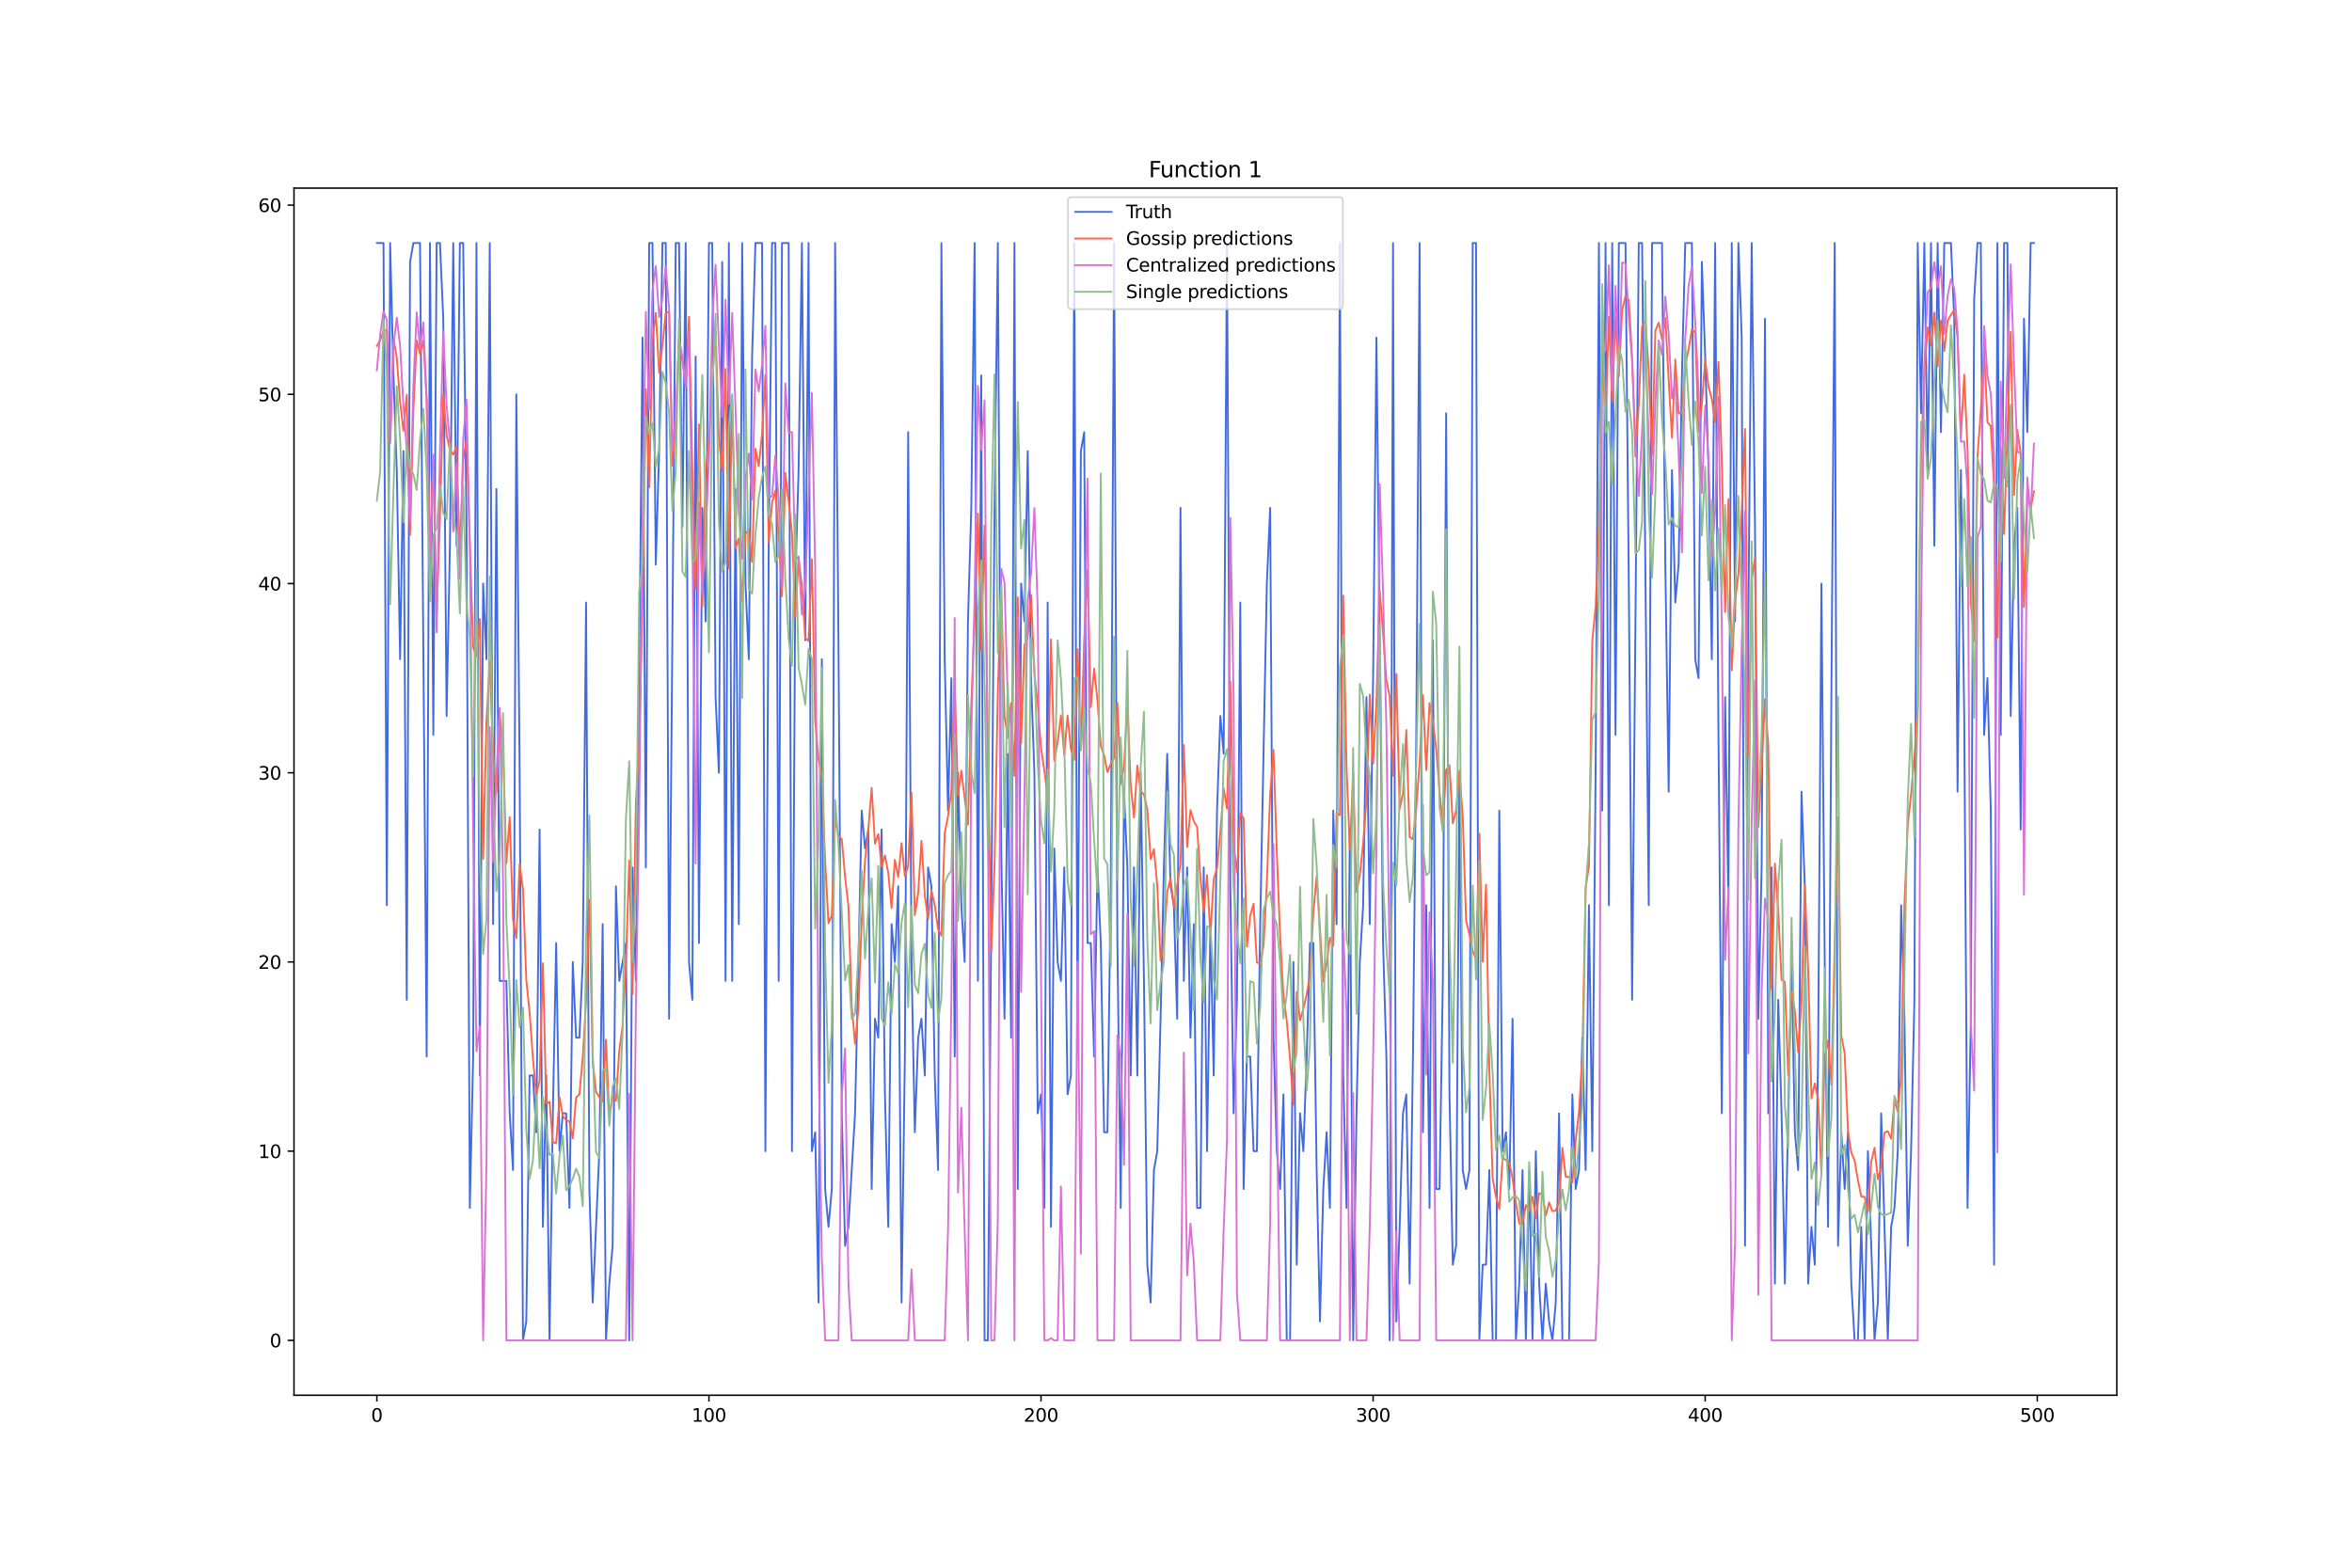 <?xml version="1.0" encoding="utf-8" standalone="no"?>
<!DOCTYPE svg PUBLIC "-//W3C//DTD SVG 1.1//EN"
  "http://www.w3.org/Graphics/SVG/1.1/DTD/svg11.dtd">
<svg xmlns:xlink="http://www.w3.org/1999/xlink" width="1296pt" height="864pt" viewBox="0 0 1296 864" xmlns="http://www.w3.org/2000/svg" version="1.1">
 <defs>
  <style type="text/css">*{stroke-linejoin: round; stroke-linecap: butt}</style>
 </defs>
 <g id="figure_1">
  <g id="patch_1">
   <path d="M 0 864 
L 1296 864 
L 1296 0 
L 0 0 
z
" style="fill: #ffffff"/>
  </g>
  <g id="axes_1">
   <g id="patch_2">
    <path d="M 162 768.96 
L 1166.4 768.96 
L 1166.4 103.68 
L 162 103.68 
z
" style="fill: #ffffff"/>
   </g>
   <g id="matplotlib.axis_1">
    <g id="xtick_1">
     <g id="line2d_1">
      <defs>
       <path id="m3fb43c79be" d="M 0 0 
L 0 3.5 
" style="stroke: #000000; stroke-width: 0.8"/>
      </defs>
      <g>
       <use xlink:href="#m3fb43c79be" x="207.655" y="768.96" style="stroke: #000000; stroke-width: 0.8"/>
      </g>
     </g>
     <g id="text_1">
      <!-- 0 -->
      <g transform="translate(204.473 783.558) scale(0.1 -0.1)">
       <defs>
        <path id="DejaVuSans-30" d="M 2034 4250 
Q 1547 4250 1301 3770 
Q 1056 3291 1056 2328 
Q 1056 1369 1301 889 
Q 1547 409 2034 409 
Q 2525 409 2770 889 
Q 3016 1369 3016 2328 
Q 3016 3291 2770 3770 
Q 2525 4250 2034 4250 
z
M 2034 4750 
Q 2819 4750 3233 4129 
Q 3647 3509 3647 2328 
Q 3647 1150 3233 529 
Q 2819 -91 2034 -91 
Q 1250 -91 836 529 
Q 422 1150 422 2328 
Q 422 3509 836 4129 
Q 1250 4750 2034 4750 
z
" transform="scale(0.016)"/>
       </defs>
       <use xlink:href="#DejaVuSans-30"/>
      </g>
     </g>
    </g>
    <g id="xtick_2">
     <g id="line2d_2">
      <g>
       <use xlink:href="#m3fb43c79be" x="390.639" y="768.96" style="stroke: #000000; stroke-width: 0.8"/>
      </g>
     </g>
     <g id="text_2">
      <!-- 100 -->
      <g transform="translate(381.095 783.558) scale(0.1 -0.1)">
       <defs>
        <path id="DejaVuSans-31" d="M 794 531 
L 1825 531 
L 1825 4091 
L 703 3866 
L 703 4441 
L 1819 4666 
L 2450 4666 
L 2450 531 
L 3481 531 
L 3481 0 
L 794 0 
L 794 531 
z
" transform="scale(0.016)"/>
       </defs>
       <use xlink:href="#DejaVuSans-31"/>
       <use xlink:href="#DejaVuSans-30" x="63.623"/>
       <use xlink:href="#DejaVuSans-30" x="127.246"/>
      </g>
     </g>
    </g>
    <g id="xtick_3">
     <g id="line2d_3">
      <g>
       <use xlink:href="#m3fb43c79be" x="573.623" y="768.96" style="stroke: #000000; stroke-width: 0.8"/>
      </g>
     </g>
     <g id="text_3">
      <!-- 200 -->
      <g transform="translate(564.079 783.558) scale(0.1 -0.1)">
       <defs>
        <path id="DejaVuSans-32" d="M 1228 531 
L 3431 531 
L 3431 0 
L 469 0 
L 469 531 
Q 828 903 1448 1529 
Q 2069 2156 2228 2338 
Q 2531 2678 2651 2914 
Q 2772 3150 2772 3378 
Q 2772 3750 2511 3984 
Q 2250 4219 1831 4219 
Q 1534 4219 1204 4116 
Q 875 4013 500 3803 
L 500 4441 
Q 881 4594 1212 4672 
Q 1544 4750 1819 4750 
Q 2544 4750 2975 4387 
Q 3406 4025 3406 3419 
Q 3406 3131 3298 2873 
Q 3191 2616 2906 2266 
Q 2828 2175 2409 1742 
Q 1991 1309 1228 531 
z
" transform="scale(0.016)"/>
       </defs>
       <use xlink:href="#DejaVuSans-32"/>
       <use xlink:href="#DejaVuSans-30" x="63.623"/>
       <use xlink:href="#DejaVuSans-30" x="127.246"/>
      </g>
     </g>
    </g>
    <g id="xtick_4">
     <g id="line2d_4">
      <g>
       <use xlink:href="#m3fb43c79be" x="756.607" y="768.96" style="stroke: #000000; stroke-width: 0.8"/>
      </g>
     </g>
     <g id="text_4">
      <!-- 300 -->
      <g transform="translate(747.063 783.558) scale(0.1 -0.1)">
       <defs>
        <path id="DejaVuSans-33" d="M 2597 2516 
Q 3050 2419 3304 2112 
Q 3559 1806 3559 1356 
Q 3559 666 3084 287 
Q 2609 -91 1734 -91 
Q 1441 -91 1130 -33 
Q 819 25 488 141 
L 488 750 
Q 750 597 1062 519 
Q 1375 441 1716 441 
Q 2309 441 2620 675 
Q 2931 909 2931 1356 
Q 2931 1769 2642 2001 
Q 2353 2234 1838 2234 
L 1294 2234 
L 1294 2753 
L 1863 2753 
Q 2328 2753 2575 2939 
Q 2822 3125 2822 3475 
Q 2822 3834 2567 4026 
Q 2313 4219 1838 4219 
Q 1578 4219 1281 4162 
Q 984 4106 628 3988 
L 628 4550 
Q 988 4650 1302 4700 
Q 1616 4750 1894 4750 
Q 2613 4750 3031 4423 
Q 3450 4097 3450 3541 
Q 3450 3153 3228 2886 
Q 3006 2619 2597 2516 
z
" transform="scale(0.016)"/>
       </defs>
       <use xlink:href="#DejaVuSans-33"/>
       <use xlink:href="#DejaVuSans-30" x="63.623"/>
       <use xlink:href="#DejaVuSans-30" x="127.246"/>
      </g>
     </g>
    </g>
    <g id="xtick_5">
     <g id="line2d_5">
      <g>
       <use xlink:href="#m3fb43c79be" x="939.591" y="768.96" style="stroke: #000000; stroke-width: 0.8"/>
      </g>
     </g>
     <g id="text_5">
      <!-- 400 -->
      <g transform="translate(930.047 783.558) scale(0.1 -0.1)">
       <defs>
        <path id="DejaVuSans-34" d="M 2419 4116 
L 825 1625 
L 2419 1625 
L 2419 4116 
z
M 2253 4666 
L 3047 4666 
L 3047 1625 
L 3713 1625 
L 3713 1100 
L 3047 1100 
L 3047 0 
L 2419 0 
L 2419 1100 
L 313 1100 
L 313 1709 
L 2253 4666 
z
" transform="scale(0.016)"/>
       </defs>
       <use xlink:href="#DejaVuSans-34"/>
       <use xlink:href="#DejaVuSans-30" x="63.623"/>
       <use xlink:href="#DejaVuSans-30" x="127.246"/>
      </g>
     </g>
    </g>
    <g id="xtick_6">
     <g id="line2d_6">
      <g>
       <use xlink:href="#m3fb43c79be" x="1122.575" y="768.96" style="stroke: #000000; stroke-width: 0.8"/>
      </g>
     </g>
     <g id="text_6">
      <!-- 500 -->
      <g transform="translate(1113.032 783.558) scale(0.1 -0.1)">
       <defs>
        <path id="DejaVuSans-35" d="M 691 4666 
L 3169 4666 
L 3169 4134 
L 1269 4134 
L 1269 2991 
Q 1406 3038 1543 3061 
Q 1681 3084 1819 3084 
Q 2600 3084 3056 2656 
Q 3513 2228 3513 1497 
Q 3513 744 3044 326 
Q 2575 -91 1722 -91 
Q 1428 -91 1123 -41 
Q 819 9 494 109 
L 494 744 
Q 775 591 1075 516 
Q 1375 441 1709 441 
Q 2250 441 2565 725 
Q 2881 1009 2881 1497 
Q 2881 1984 2565 2268 
Q 2250 2553 1709 2553 
Q 1456 2553 1204 2497 
Q 953 2441 691 2322 
L 691 4666 
z
" transform="scale(0.016)"/>
       </defs>
       <use xlink:href="#DejaVuSans-35"/>
       <use xlink:href="#DejaVuSans-30" x="63.623"/>
       <use xlink:href="#DejaVuSans-30" x="127.246"/>
      </g>
     </g>
    </g>
   </g>
   <g id="matplotlib.axis_2">
    <g id="ytick_1">
     <g id="line2d_7">
      <defs>
       <path id="m19b1f2a992" d="M 0 0 
L -3.5 0 
" style="stroke: #000000; stroke-width: 0.8"/>
      </defs>
      <g>
       <use xlink:href="#m19b1f2a992" x="162" y="738.72" style="stroke: #000000; stroke-width: 0.8"/>
      </g>
     </g>
     <g id="text_7">
      <!-- 0 -->
      <g transform="translate(148.637 742.519) scale(0.1 -0.1)">
       <use xlink:href="#DejaVuSans-30"/>
      </g>
     </g>
    </g>
    <g id="ytick_2">
     <g id="line2d_8">
      <g>
       <use xlink:href="#m19b1f2a992" x="162" y="634.444" style="stroke: #000000; stroke-width: 0.8"/>
      </g>
     </g>
     <g id="text_8">
      <!-- 10 -->
      <g transform="translate(142.275 638.243) scale(0.1 -0.1)">
       <use xlink:href="#DejaVuSans-31"/>
       <use xlink:href="#DejaVuSans-30" x="63.623"/>
      </g>
     </g>
    </g>
    <g id="ytick_3">
     <g id="line2d_9">
      <g>
       <use xlink:href="#m19b1f2a992" x="162" y="530.168" style="stroke: #000000; stroke-width: 0.8"/>
      </g>
     </g>
     <g id="text_9">
      <!-- 20 -->
      <g transform="translate(142.275 533.967) scale(0.1 -0.1)">
       <use xlink:href="#DejaVuSans-32"/>
       <use xlink:href="#DejaVuSans-30" x="63.623"/>
      </g>
     </g>
    </g>
    <g id="ytick_4">
     <g id="line2d_10">
      <g>
       <use xlink:href="#m19b1f2a992" x="162" y="425.892" style="stroke: #000000; stroke-width: 0.8"/>
      </g>
     </g>
     <g id="text_10">
      <!-- 30 -->
      <g transform="translate(142.275 429.692) scale(0.1 -0.1)">
       <use xlink:href="#DejaVuSans-33"/>
       <use xlink:href="#DejaVuSans-30" x="63.623"/>
      </g>
     </g>
    </g>
    <g id="ytick_5">
     <g id="line2d_11">
      <g>
       <use xlink:href="#m19b1f2a992" x="162" y="321.617" style="stroke: #000000; stroke-width: 0.8"/>
      </g>
     </g>
     <g id="text_11">
      <!-- 40 -->
      <g transform="translate(142.275 325.416) scale(0.1 -0.1)">
       <use xlink:href="#DejaVuSans-34"/>
       <use xlink:href="#DejaVuSans-30" x="63.623"/>
      </g>
     </g>
    </g>
    <g id="ytick_6">
     <g id="line2d_12">
      <g>
       <use xlink:href="#m19b1f2a992" x="162" y="217.341" style="stroke: #000000; stroke-width: 0.8"/>
      </g>
     </g>
     <g id="text_12">
      <!-- 50 -->
      <g transform="translate(142.275 221.14) scale(0.1 -0.1)">
       <use xlink:href="#DejaVuSans-35"/>
       <use xlink:href="#DejaVuSans-30" x="63.623"/>
      </g>
     </g>
    </g>
    <g id="ytick_7">
     <g id="line2d_13">
      <g>
       <use xlink:href="#m19b1f2a992" x="162" y="113.065" style="stroke: #000000; stroke-width: 0.8"/>
      </g>
     </g>
     <g id="text_13">
      <!-- 60 -->
      <g transform="translate(142.275 116.864) scale(0.1 -0.1)">
       <defs>
        <path id="DejaVuSans-36" d="M 2113 2584 
Q 1688 2584 1439 2293 
Q 1191 2003 1191 1497 
Q 1191 994 1439 701 
Q 1688 409 2113 409 
Q 2538 409 2786 701 
Q 3034 994 3034 1497 
Q 3034 2003 2786 2293 
Q 2538 2584 2113 2584 
z
M 3366 4563 
L 3366 3988 
Q 3128 4100 2886 4159 
Q 2644 4219 2406 4219 
Q 1781 4219 1451 3797 
Q 1122 3375 1075 2522 
Q 1259 2794 1537 2939 
Q 1816 3084 2150 3084 
Q 2853 3084 3261 2657 
Q 3669 2231 3669 1497 
Q 3669 778 3244 343 
Q 2819 -91 2113 -91 
Q 1303 -91 875 529 
Q 447 1150 447 2328 
Q 447 3434 972 4092 
Q 1497 4750 2381 4750 
Q 2619 4750 2861 4703 
Q 3103 4656 3366 4563 
z
" transform="scale(0.016)"/>
       </defs>
       <use xlink:href="#DejaVuSans-36"/>
       <use xlink:href="#DejaVuSans-30" x="63.623"/>
      </g>
     </g>
    </g>
   </g>
   <g id="line2d_14">
    <path d="M 207.655 133.92 
L 211.314 133.92 
L 213.144 498.886 
L 214.974 133.92 
L 216.804 206.913 
L 218.634 259.051 
L 220.463 363.327 
L 222.293 248.623 
L 224.123 551.023 
L 225.953 144.348 
L 227.783 133.92 
L 231.442 133.92 
L 235.102 582.306 
L 236.932 133.92 
L 238.762 405.037 
L 240.592 133.92 
L 242.422 133.92 
L 244.251 175.63 
L 246.081 394.61 
L 247.911 300.761 
L 249.741 133.92 
L 251.571 300.761 
L 253.401 133.92 
L 255.23 133.92 
L 257.06 290.334 
L 258.89 665.727 
L 260.72 582.306 
L 262.55 133.92 
L 264.38 592.734 
L 266.209 321.617 
L 268.039 363.327 
L 269.869 133.92 
L 271.699 509.313 
L 273.529 269.479 
L 275.359 540.596 
L 279.018 540.596 
L 280.848 613.589 
L 282.678 644.872 
L 284.508 217.341 
L 286.338 425.892 
L 288.168 738.72 
L 289.997 728.292 
L 291.827 592.734 
L 293.657 592.734 
L 295.487 624.017 
L 297.317 457.175 
L 299.147 676.154 
L 300.976 592.734 
L 302.806 738.72 
L 304.636 613.589 
L 306.466 519.741 
L 308.296 634.444 
L 310.126 613.589 
L 311.956 613.589 
L 313.785 665.727 
L 315.615 530.168 
L 317.445 571.879 
L 319.275 571.879 
L 321.105 530.168 
L 322.935 332.044 
L 324.764 655.299 
L 326.594 717.865 
L 330.254 634.444 
L 332.084 509.313 
L 333.914 738.72 
L 335.743 707.437 
L 337.573 686.582 
L 339.403 488.458 
L 341.233 540.596 
L 344.893 519.741 
L 346.723 738.72 
L 348.552 478.03 
L 350.382 540.596 
L 352.212 373.754 
L 354.042 186.058 
L 355.872 478.03 
L 357.702 133.92 
L 359.531 133.92 
L 361.361 311.189 
L 363.191 248.623 
L 365.021 133.92 
L 366.851 133.92 
L 368.681 561.451 
L 372.34 133.92 
L 374.17 133.92 
L 376 290.334 
L 377.83 133.92 
L 379.66 530.168 
L 381.489 551.023 
L 383.319 196.486 
L 385.149 519.741 
L 386.979 279.906 
L 388.809 342.472 
L 390.639 133.92 
L 392.469 133.92 
L 394.298 384.182 
L 396.128 425.892 
L 397.958 144.348 
L 399.788 540.596 
L 401.618 133.92 
L 403.448 540.596 
L 405.277 269.479 
L 407.107 509.313 
L 408.937 133.92 
L 410.767 321.617 
L 412.597 363.327 
L 414.427 196.486 
L 416.256 133.92 
L 419.916 133.92 
L 421.746 634.444 
L 423.576 300.761 
L 425.406 133.92 
L 427.236 133.92 
L 429.065 540.596 
L 430.895 133.92 
L 434.555 133.92 
L 436.385 634.444 
L 438.215 321.617 
L 440.044 259.051 
L 441.874 133.92 
L 443.704 352.899 
L 445.534 133.92 
L 447.364 634.444 
L 449.194 624.017 
L 451.023 717.865 
L 452.853 363.327 
L 454.683 655.299 
L 456.513 676.154 
L 458.343 655.299 
L 460.173 133.92 
L 462.003 352.899 
L 463.832 613.589 
L 465.662 686.582 
L 467.492 676.154 
L 471.152 613.589 
L 474.811 446.748 
L 476.641 467.603 
L 478.471 457.175 
L 480.301 655.299 
L 482.131 561.451 
L 483.961 571.879 
L 485.79 457.175 
L 487.62 603.161 
L 489.45 676.154 
L 491.28 509.313 
L 493.11 530.168 
L 494.94 488.458 
L 496.77 717.865 
L 498.599 582.306 
L 500.429 238.196 
L 502.259 530.168 
L 504.089 624.017 
L 505.919 571.879 
L 507.749 561.451 
L 509.578 592.734 
L 511.408 478.03 
L 513.238 488.458 
L 515.068 592.734 
L 516.898 644.872 
L 518.728 133.92 
L 520.557 363.327 
L 522.387 446.748 
L 524.217 373.754 
L 526.047 582.306 
L 527.877 425.892 
L 529.707 498.886 
L 531.536 530.168 
L 533.366 342.472 
L 535.196 279.906 
L 537.026 133.92 
L 538.856 540.596 
L 540.686 206.913 
L 542.516 738.72 
L 544.345 738.72 
L 548.005 279.906 
L 549.835 133.92 
L 551.665 467.603 
L 553.495 561.451 
L 555.324 415.465 
L 557.154 571.879 
L 558.984 133.92 
L 560.814 655.299 
L 562.644 321.617 
L 564.474 342.472 
L 566.303 248.623 
L 568.133 373.754 
L 569.963 425.892 
L 571.793 613.589 
L 573.623 603.161 
L 575.453 665.727 
L 577.283 332.044 
L 579.112 676.154 
L 580.942 467.603 
L 582.772 530.168 
L 584.602 540.596 
L 586.432 478.03 
L 588.262 603.161 
L 590.091 592.734 
L 591.921 133.92 
L 593.751 571.879 
L 595.581 248.623 
L 597.411 238.196 
L 599.241 519.741 
L 601.07 519.741 
L 602.9 582.306 
L 604.73 478.03 
L 606.56 519.741 
L 608.39 624.017 
L 610.22 624.017 
L 612.05 488.458 
L 613.879 133.92 
L 615.709 519.741 
L 617.539 665.727 
L 619.369 436.32 
L 621.199 478.03 
L 623.029 592.734 
L 624.858 478.03 
L 626.688 592.734 
L 628.518 425.892 
L 630.348 540.596 
L 632.178 697.01 
L 634.008 717.865 
L 635.837 644.872 
L 637.667 634.444 
L 639.497 561.451 
L 641.327 478.03 
L 643.157 415.465 
L 644.987 488.458 
L 646.817 498.886 
L 648.646 561.451 
L 650.476 279.906 
L 652.306 540.596 
L 654.136 478.03 
L 655.966 571.879 
L 657.796 509.313 
L 659.625 665.727 
L 661.455 665.727 
L 663.285 478.03 
L 665.115 634.444 
L 666.945 509.313 
L 668.775 592.734 
L 670.604 446.748 
L 672.434 394.61 
L 674.264 415.465 
L 676.094 133.92 
L 677.924 488.458 
L 679.754 613.589 
L 681.583 551.023 
L 683.413 332.044 
L 685.243 655.299 
L 687.073 582.306 
L 688.903 582.306 
L 690.733 634.444 
L 692.563 634.444 
L 694.392 509.313 
L 698.052 321.617 
L 699.882 279.906 
L 701.712 571.879 
L 703.542 634.444 
L 705.371 655.299 
L 707.201 603.161 
L 709.031 738.72 
L 710.861 738.72 
L 712.691 530.168 
L 714.521 697.01 
L 716.35 613.589 
L 718.18 634.444 
L 720.01 582.306 
L 721.84 519.741 
L 723.67 519.741 
L 725.5 644.872 
L 727.33 728.292 
L 729.159 655.299 
L 730.989 624.017 
L 732.819 665.727 
L 734.649 446.748 
L 736.479 509.313 
L 738.309 133.92 
L 740.138 592.734 
L 741.968 665.727 
L 743.798 457.175 
L 745.628 738.72 
L 747.458 613.589 
L 749.288 530.168 
L 751.117 498.886 
L 752.947 384.182 
L 754.777 509.313 
L 756.607 373.754 
L 758.437 186.058 
L 762.097 519.741 
L 763.926 582.306 
L 765.756 738.72 
L 767.586 133.92 
L 769.416 728.292 
L 771.246 676.154 
L 773.076 613.589 
L 774.905 603.161 
L 776.735 707.437 
L 778.565 582.306 
L 780.395 405.037 
L 782.225 133.92 
L 784.055 624.017 
L 785.884 498.886 
L 787.714 665.727 
L 789.544 352.899 
L 791.374 655.299 
L 793.204 655.299 
L 795.034 540.596 
L 796.864 227.768 
L 798.693 603.161 
L 800.523 697.01 
L 802.353 686.582 
L 804.183 425.892 
L 806.013 644.872 
L 807.843 655.299 
L 809.672 644.872 
L 811.502 133.92 
L 813.332 133.92 
L 815.162 738.72 
L 816.992 697.01 
L 818.822 697.01 
L 820.651 644.872 
L 822.481 738.72 
L 824.311 738.72 
L 826.141 446.748 
L 827.971 634.444 
L 829.801 624.017 
L 831.63 655.299 
L 833.46 561.451 
L 835.29 738.72 
L 837.12 707.437 
L 838.95 644.872 
L 840.78 738.72 
L 842.61 644.872 
L 844.439 738.72 
L 846.269 634.444 
L 848.099 707.437 
L 849.929 738.72 
L 851.759 707.437 
L 853.589 728.292 
L 855.418 738.72 
L 857.248 717.865 
L 859.078 613.589 
L 860.908 738.72 
L 864.568 738.72 
L 866.397 603.161 
L 868.227 655.299 
L 870.057 644.872 
L 871.887 571.879 
L 873.717 644.872 
L 875.547 498.886 
L 877.377 634.444 
L 879.206 425.892 
L 881.036 133.92 
L 882.866 446.748 
L 884.696 133.92 
L 886.526 498.886 
L 888.356 133.92 
L 890.185 405.037 
L 892.015 133.92 
L 895.675 133.92 
L 897.505 321.617 
L 899.335 551.023 
L 902.994 133.92 
L 904.824 133.92 
L 908.484 498.886 
L 910.314 133.92 
L 915.803 133.92 
L 917.633 311.189 
L 919.463 436.32 
L 921.293 259.051 
L 923.123 332.044 
L 924.952 311.189 
L 926.782 206.913 
L 928.612 133.92 
L 932.272 133.92 
L 934.102 363.327 
L 935.931 373.754 
L 937.761 144.348 
L 939.591 196.486 
L 941.421 259.051 
L 943.251 363.327 
L 945.081 133.92 
L 946.911 405.037 
L 948.74 613.589 
L 950.57 384.182 
L 952.4 498.886 
L 954.23 133.92 
L 956.06 342.472 
L 957.89 133.92 
L 959.719 186.058 
L 961.549 686.582 
L 963.379 342.472 
L 965.209 133.92 
L 967.039 290.334 
L 968.869 561.451 
L 970.698 478.03 
L 972.528 175.63 
L 974.358 613.589 
L 976.188 478.03 
L 978.018 707.437 
L 979.848 551.023 
L 981.678 613.589 
L 983.507 707.437 
L 985.337 613.589 
L 987.167 530.168 
L 988.997 624.017 
L 990.827 644.872 
L 992.657 436.32 
L 994.486 488.458 
L 996.316 707.437 
L 998.146 676.154 
L 999.976 697.01 
L 1001.806 582.306 
L 1003.636 321.617 
L 1005.465 530.168 
L 1007.295 676.154 
L 1009.125 384.182 
L 1010.955 133.92 
L 1012.785 686.582 
L 1014.615 624.017 
L 1016.444 655.299 
L 1018.274 624.017 
L 1020.104 707.437 
L 1021.934 738.72 
L 1023.764 738.72 
L 1025.594 676.154 
L 1027.424 738.72 
L 1029.253 634.444 
L 1032.913 738.72 
L 1034.743 717.865 
L 1036.573 613.589 
L 1040.232 738.72 
L 1042.062 676.154 
L 1043.892 665.727 
L 1045.722 634.444 
L 1047.552 498.886 
L 1049.382 561.451 
L 1051.211 686.582 
L 1053.041 634.444 
L 1054.871 551.023 
L 1056.701 133.92 
L 1058.531 227.768 
L 1060.361 133.92 
L 1062.191 259.051 
L 1064.02 133.92 
L 1065.85 300.761 
L 1067.68 133.92 
L 1069.51 238.196 
L 1071.34 133.92 
L 1074.999 133.92 
L 1076.829 175.63 
L 1078.659 436.32 
L 1080.489 259.051 
L 1082.319 394.61 
L 1084.149 665.727 
L 1085.978 561.451 
L 1087.808 165.203 
L 1089.638 133.92 
L 1091.468 133.92 
L 1093.298 405.037 
L 1095.128 373.754 
L 1096.958 446.748 
L 1098.787 697.01 
L 1100.617 133.92 
L 1102.447 405.037 
L 1104.277 133.92 
L 1106.107 133.92 
L 1107.937 394.61 
L 1109.766 300.761 
L 1111.596 279.906 
L 1113.426 457.175 
L 1115.256 175.63 
L 1117.086 238.196 
L 1118.916 133.92 
L 1120.745 133.92 
L 1120.745 133.92 
" clip-path="url(#p5a72d6101e)" style="fill: none; stroke: #4169e1; stroke-linecap: square"/>
   </g>
   <g id="line2d_15">
    <path d="M 207.655 190.627 
L 209.484 187.482 
L 211.314 182.617 
L 213.144 181.902 
L 214.974 244.16 
L 216.804 186.533 
L 218.634 197.103 
L 220.463 221.609 
L 222.293 237.427 
L 224.123 217.541 
L 225.953 294.781 
L 227.783 225.905 
L 229.613 187.676 
L 231.442 194.956 
L 233.272 187.599 
L 235.102 220.243 
L 236.932 303.994 
L 238.762 253.607 
L 240.592 339.62 
L 242.422 285.143 
L 244.251 217.222 
L 246.081 239.843 
L 247.911 247.911 
L 249.741 250.574 
L 251.571 245.99 
L 253.401 306.039 
L 255.23 253.692 
L 257.06 242.128 
L 260.72 356.628 
L 262.55 361.715 
L 264.38 341.221 
L 266.209 473.269 
L 268.039 398.173 
L 269.869 364.687 
L 271.699 415.619 
L 273.529 436.928 
L 275.359 393.74 
L 277.189 414.315 
L 279.018 475.713 
L 280.848 450.32 
L 282.678 506.834 
L 284.508 517.02 
L 286.338 476.278 
L 288.168 489.932 
L 289.997 539.99 
L 291.827 558.116 
L 293.657 583.361 
L 295.487 602.979 
L 297.317 595.57 
L 299.147 530.873 
L 300.976 608.013 
L 302.806 607.303 
L 304.636 629.391 
L 306.466 630.144 
L 308.296 604.571 
L 310.126 615.042 
L 311.956 617.327 
L 313.785 618.029 
L 315.615 627.357 
L 317.445 604.892 
L 319.275 603.079 
L 321.105 582.892 
L 322.935 551.886 
L 324.764 495.883 
L 326.594 585.247 
L 328.424 601.736 
L 330.254 604.616 
L 332.084 607.065 
L 333.914 572.993 
L 335.743 615.353 
L 337.573 604.499 
L 339.403 606.694 
L 341.233 578.862 
L 343.063 565.389 
L 344.893 530.628 
L 346.723 474.263 
L 348.552 547.84 
L 350.382 442.63 
L 352.212 407.649 
L 354.042 332.57 
L 355.872 214.506 
L 357.702 268.656 
L 359.531 187.335 
L 361.361 172.458 
L 363.191 205.405 
L 365.021 190.235 
L 366.851 172.379 
L 368.681 171.851 
L 370.51 256.631 
L 372.34 233.182 
L 374.17 187.51 
L 376 198.714 
L 377.83 211.999 
L 379.66 174.576 
L 381.489 258.103 
L 383.319 324.604 
L 385.149 233.843 
L 386.979 334.146 
L 388.809 259.395 
L 390.639 243.293 
L 392.469 210.511 
L 394.298 182.664 
L 396.128 241.527 
L 397.958 259.666 
L 399.788 203.355 
L 401.618 313.321 
L 403.448 221 
L 405.277 302.096 
L 407.107 296.793 
L 408.937 331.69 
L 410.767 294.29 
L 412.597 291.704 
L 414.427 309.686 
L 416.256 247.339 
L 418.086 256.923 
L 419.916 239.097 
L 421.746 206.725 
L 423.576 298.81 
L 425.406 277.15 
L 427.236 270.359 
L 429.065 295.452 
L 430.895 328.534 
L 432.725 260.599 
L 434.555 276.224 
L 436.385 293.958 
L 438.215 340.23 
L 440.044 307.817 
L 441.874 322.939 
L 443.704 351.729 
L 445.534 353.225 
L 447.364 308.281 
L 449.194 397.575 
L 451.023 418.63 
L 452.853 427.779 
L 454.683 474.905 
L 456.513 508.844 
L 458.343 504.522 
L 460.173 450.61 
L 462.003 460.583 
L 463.832 462.48 
L 465.662 483.43 
L 467.492 499.165 
L 469.322 554.478 
L 471.152 575.26 
L 472.982 556.01 
L 474.811 507.731 
L 476.641 474.377 
L 478.471 456.863 
L 480.301 434.271 
L 482.131 464.97 
L 483.961 459.666 
L 485.79 477.676 
L 487.62 471.405 
L 489.45 481.103 
L 491.28 500.505 
L 493.11 473.855 
L 494.94 483.427 
L 496.77 464.677 
L 498.599 482.803 
L 500.429 477.057 
L 502.259 436.809 
L 504.089 504.4 
L 505.919 492.362 
L 507.749 463.395 
L 509.578 493.329 
L 511.408 506.613 
L 513.238 490.891 
L 515.068 498.852 
L 516.898 512.053 
L 518.728 515.664 
L 520.557 459.151 
L 522.387 449.843 
L 524.217 435.833 
L 526.047 376.748 
L 527.877 438.43 
L 529.707 424.728 
L 533.366 454.544 
L 535.196 388.253 
L 537.026 341.775 
L 538.856 282.992 
L 540.686 358.679 
L 542.516 289.602 
L 544.345 411.897 
L 546.175 524.475 
L 548.005 476.903 
L 549.835 380.769 
L 551.665 321.715 
L 553.495 395.002 
L 555.324 406.552 
L 557.154 387.482 
L 558.984 427.619 
L 560.814 329.227 
L 562.644 409.68 
L 564.474 355.63 
L 566.303 350.701 
L 568.133 327.871 
L 569.963 371.498 
L 571.793 387.938 
L 573.623 412.166 
L 575.453 424.72 
L 577.283 438.396 
L 579.112 352.386 
L 580.942 419.287 
L 582.772 408.986 
L 584.602 394.228 
L 586.432 416.043 
L 588.262 394.394 
L 590.091 412.931 
L 591.921 418.827 
L 593.751 357.818 
L 595.581 413.265 
L 597.411 353.014 
L 599.241 314.332 
L 601.07 389.709 
L 602.9 368.414 
L 604.73 386.262 
L 606.56 411.182 
L 608.39 416.251 
L 610.22 425.503 
L 612.05 420.833 
L 613.879 417.787 
L 615.709 387.426 
L 617.539 432.181 
L 619.369 422.019 
L 621.199 386.901 
L 623.029 432.267 
L 624.858 450.568 
L 626.688 421.879 
L 628.518 436.204 
L 630.348 437.855 
L 632.178 445.906 
L 634.008 473.458 
L 635.837 468.006 
L 637.667 488.093 
L 639.497 529.431 
L 641.327 519.191 
L 643.157 491.569 
L 644.987 484.006 
L 646.817 499.77 
L 650.476 475.822 
L 652.306 410.591 
L 654.136 466.853 
L 655.966 446.404 
L 657.796 452.611 
L 659.625 455.698 
L 661.455 483.877 
L 663.285 502.43 
L 665.115 482.238 
L 666.945 515.187 
L 668.775 484.459 
L 670.604 478.444 
L 672.434 458.238 
L 674.264 434.472 
L 676.094 445.702 
L 677.924 375.535 
L 679.754 465.344 
L 681.583 480.931 
L 683.413 448.073 
L 685.243 451.064 
L 687.073 521.675 
L 688.903 504.717 
L 690.733 498.079 
L 692.563 530.493 
L 694.392 530.961 
L 696.222 521.309 
L 698.052 486.612 
L 699.882 437.767 
L 701.712 413.317 
L 703.542 469.704 
L 705.371 516.044 
L 707.201 548.581 
L 709.031 562.655 
L 710.861 583.879 
L 712.691 608.847 
L 714.521 546.676 
L 716.35 562.319 
L 718.18 556.016 
L 720.01 547.977 
L 721.84 537.187 
L 723.67 502.783 
L 725.5 483.026 
L 729.159 540.981 
L 730.989 530.922 
L 732.819 516.792 
L 734.649 521.409 
L 736.479 448.155 
L 738.309 449.246 
L 740.138 328.274 
L 741.968 423.337 
L 743.798 468.073 
L 745.628 426.404 
L 747.458 491.634 
L 749.288 482.215 
L 751.117 464.752 
L 752.947 440.707 
L 754.777 382.819 
L 756.607 420.931 
L 758.437 387.133 
L 760.267 325.386 
L 762.097 349.302 
L 763.926 374.773 
L 765.756 383.875 
L 767.586 427.566 
L 769.416 371.378 
L 771.246 445.874 
L 773.076 437.168 
L 774.905 402.31 
L 776.735 461.362 
L 778.565 462.529 
L 780.395 445.171 
L 782.225 420.866 
L 784.055 383.134 
L 785.884 424.433 
L 787.714 387.529 
L 789.544 397.775 
L 791.374 412.819 
L 793.204 435.967 
L 795.034 454.944 
L 796.864 424.311 
L 798.693 421.779 
L 800.523 453.804 
L 802.353 446.741 
L 804.183 424.762 
L 806.013 450.336 
L 807.843 507.403 
L 809.672 515.005 
L 811.502 524.374 
L 813.332 528.551 
L 815.162 459.545 
L 816.992 530.034 
L 818.822 487.57 
L 820.651 589.33 
L 822.481 649.592 
L 824.311 659.388 
L 826.141 666.331 
L 827.971 638.21 
L 829.801 639.365 
L 831.63 640.792 
L 833.46 649.359 
L 835.29 662.998 
L 837.12 674.414 
L 838.95 674.337 
L 840.78 664.148 
L 842.61 667.327 
L 844.439 659.598 
L 846.269 671.458 
L 848.099 657.599 
L 849.929 658.284 
L 851.759 669.84 
L 853.589 662.708 
L 855.418 667.526 
L 857.248 667.193 
L 859.078 662.344 
L 860.908 632.571 
L 862.738 648.539 
L 864.568 648.682 
L 866.397 651.659 
L 868.227 628.438 
L 870.057 612.634 
L 871.887 581.943 
L 873.717 489.473 
L 875.547 477.183 
L 877.377 353.471 
L 879.206 334.409 
L 881.036 290.513 
L 882.866 195.826 
L 884.696 231.373 
L 886.526 174.432 
L 888.356 221.509 
L 890.185 174.404 
L 892.015 207.36 
L 893.845 170.824 
L 895.675 163.178 
L 897.505 165.316 
L 899.335 197.574 
L 901.164 251.43 
L 902.994 222.858 
L 904.824 179.894 
L 906.654 176.922 
L 908.484 204.134 
L 910.314 250.288 
L 912.144 182.257 
L 913.973 177.789 
L 915.803 187.079 
L 917.633 175.19 
L 919.463 209.367 
L 921.293 241.34 
L 923.123 198.211 
L 924.952 227.76 
L 926.782 227.817 
L 928.612 201.379 
L 930.442 192.415 
L 932.272 181.529 
L 934.102 183.039 
L 935.931 237.923 
L 937.761 222.948 
L 939.591 198.048 
L 941.421 213.118 
L 943.251 220.005 
L 945.081 232.528 
L 946.911 199.513 
L 948.74 253.737 
L 950.57 337.313 
L 952.4 275.11 
L 954.23 369.502 
L 956.06 331.505 
L 957.89 316.307 
L 959.719 281.249 
L 961.549 236.392 
L 963.379 416.861 
L 965.209 319.436 
L 967.039 307.577 
L 968.869 455.698 
L 970.698 422.735 
L 972.528 385.283 
L 974.358 410.616 
L 976.188 545.137 
L 978.018 475.928 
L 979.848 502.374 
L 981.678 539.999 
L 983.507 541.071 
L 985.337 592.447 
L 987.167 546.342 
L 988.997 556.993 
L 990.827 579.991 
L 992.657 552.247 
L 994.486 487.954 
L 996.316 533.852 
L 998.146 605.411 
L 999.976 597.085 
L 1001.806 605.714 
L 1003.636 647.056 
L 1005.465 582.354 
L 1007.295 573.429 
L 1009.125 597.915 
L 1010.955 520.895 
L 1012.785 450.414 
L 1014.615 570.836 
L 1016.444 580.527 
L 1018.274 623.162 
L 1020.104 635.211 
L 1021.934 639.646 
L 1023.764 650.609 
L 1025.594 659.461 
L 1027.424 659.622 
L 1029.253 667.544 
L 1031.083 640.202 
L 1032.913 632.571 
L 1034.743 649.934 
L 1036.573 643.199 
L 1038.403 624.206 
L 1040.232 623.455 
L 1042.062 627.574 
L 1043.892 606.36 
L 1045.722 612.675 
L 1047.552 593.299 
L 1049.382 498.632 
L 1051.211 454.762 
L 1053.041 437.471 
L 1054.871 417.05 
L 1056.701 389.194 
L 1058.531 254.044 
L 1060.361 204.957 
L 1062.191 180.488 
L 1064.02 190.229 
L 1065.85 172.257 
L 1067.68 201.928 
L 1069.51 176.563 
L 1071.34 193.412 
L 1073.17 176.767 
L 1074.999 173.499 
L 1076.829 170.807 
L 1078.659 186.28 
L 1080.489 241.425 
L 1082.319 206.496 
L 1084.149 247.471 
L 1085.978 332.105 
L 1087.808 353.315 
L 1089.638 251.672 
L 1091.468 226.239 
L 1093.298 192.503 
L 1095.128 232.716 
L 1096.958 234.808 
L 1098.787 268.39 
L 1100.617 351.412 
L 1102.447 247.184 
L 1104.277 294.306 
L 1107.937 182.864 
L 1109.766 272.727 
L 1111.596 236.971 
L 1113.426 249.909 
L 1115.256 334.553 
L 1117.086 270.03 
L 1118.916 280.583 
L 1120.745 270.746 
L 1120.745 270.746 
" clip-path="url(#p5a72d6101e)" style="fill: none; stroke: #ff6347; stroke-linecap: square"/>
   </g>
   <g id="line2d_16">
    <path d="M 207.655 204.075 
L 209.484 184.397 
L 211.314 171.46 
L 213.144 176.457 
L 214.974 243.88 
L 216.804 190.883 
L 218.634 174.954 
L 220.463 190.769 
L 222.293 223.326 
L 224.123 247.928 
L 225.953 287.469 
L 227.783 212.117 
L 229.613 172.206 
L 231.442 192.353 
L 233.272 177.73 
L 235.102 221.858 
L 236.932 316.966 
L 238.762 250.567 
L 240.592 348.52 
L 242.422 248.455 
L 244.251 182.623 
L 246.081 223.567 
L 247.911 243.964 
L 249.741 292.861 
L 251.571 255.482 
L 253.401 318.92 
L 255.23 242.184 
L 257.06 220.332 
L 258.89 301.845 
L 260.72 460.527 
L 262.55 579.401 
L 264.38 565.541 
L 266.209 738.72 
L 268.039 642.475 
L 269.869 400.685 
L 271.699 475.059 
L 273.529 427.552 
L 275.359 390.085 
L 277.189 485.305 
L 279.018 738.72 
L 344.893 738.72 
L 346.723 602.792 
L 348.552 738.72 
L 350.382 555.216 
L 352.212 448.228 
L 354.042 285.213 
L 355.872 171.832 
L 357.702 225.623 
L 359.531 159.957 
L 361.361 146.72 
L 363.191 174.718 
L 365.021 164.354 
L 366.851 146.676 
L 368.681 169.895 
L 370.51 248.631 
L 372.34 227.88 
L 374.17 186.348 
L 376 196.712 
L 377.83 212.735 
L 379.66 182.47 
L 381.489 293.996 
L 383.319 475.889 
L 385.149 276.753 
L 386.979 326.812 
L 388.809 295.137 
L 390.639 253.396 
L 392.469 176.467 
L 394.298 145.957 
L 396.128 189.855 
L 397.958 229.634 
L 399.788 165.177 
L 401.618 222.58 
L 403.448 172.423 
L 405.277 225.25 
L 407.107 282.139 
L 408.937 307.976 
L 410.767 264.068 
L 412.597 249.937 
L 414.427 275.134 
L 416.256 203.7 
L 418.086 215.795 
L 419.916 200.995 
L 421.746 179.6 
L 423.576 274.005 
L 425.406 273.53 
L 427.236 251.065 
L 429.065 275.2 
L 430.895 324.02 
L 432.725 211.267 
L 434.555 238.434 
L 436.385 238.099 
L 438.215 308.83 
L 440.044 306.621 
L 441.874 338.684 
L 443.704 324.424 
L 445.534 273.29 
L 447.364 216.521 
L 449.194 313.487 
L 451.023 580.107 
L 452.853 693.555 
L 454.683 738.72 
L 462.003 738.72 
L 463.832 604.123 
L 465.662 577.822 
L 467.492 707.392 
L 469.322 738.72 
L 500.429 738.72 
L 502.259 699.653 
L 504.089 738.72 
L 520.557 738.72 
L 522.387 677.886 
L 524.217 550.308 
L 526.047 340.595 
L 527.877 657.261 
L 529.707 610.52 
L 531.536 677.506 
L 533.366 738.72 
L 535.196 405.197 
L 537.026 328.965 
L 538.856 212.578 
L 540.686 247.945 
L 542.516 220.646 
L 544.345 447.037 
L 546.175 738.72 
L 548.005 738.72 
L 549.835 671.84 
L 551.665 313.382 
L 553.495 320.663 
L 555.324 387.734 
L 557.154 394.078 
L 558.984 738.72 
L 560.814 339.411 
L 562.644 546.71 
L 566.303 330.371 
L 568.133 316.358 
L 569.963 279.991 
L 571.793 334.93 
L 575.453 738.72 
L 577.283 738.72 
L 579.112 737.494 
L 580.942 738.72 
L 582.772 738.72 
L 584.602 653.873 
L 586.432 738.72 
L 591.921 738.72 
L 593.751 529.925 
L 595.581 691.017 
L 597.411 366.777 
L 599.241 263.744 
L 601.07 514.932 
L 602.9 513.174 
L 604.73 738.72 
L 613.879 738.72 
L 615.709 570.486 
L 617.539 582.346 
L 619.369 641.99 
L 621.199 503.614 
L 623.029 738.72 
L 650.476 738.72 
L 652.306 580.125 
L 654.136 702.968 
L 655.966 674.311 
L 657.796 695.544 
L 659.625 738.72 
L 672.434 738.72 
L 674.264 677.684 
L 676.094 627.767 
L 677.924 285.486 
L 679.754 384.59 
L 681.583 712.9 
L 683.413 738.72 
L 698.052 738.72 
L 699.882 674.422 
L 701.712 465.302 
L 703.542 606.625 
L 705.371 738.72 
L 738.309 738.72 
L 740.138 512.179 
L 741.968 558.245 
L 743.798 738.72 
L 745.628 602.459 
L 747.458 738.72 
L 752.947 738.72 
L 754.777 675.45 
L 756.607 583.752 
L 758.437 468.439 
L 760.267 266.936 
L 762.097 326.389 
L 763.926 401.112 
L 765.756 535.59 
L 767.586 738.72 
L 769.416 678.769 
L 771.246 738.72 
L 782.225 738.72 
L 784.055 443.576 
L 785.884 592.347 
L 787.714 502.863 
L 789.544 542.279 
L 791.374 738.72 
L 879.206 738.72 
L 881.036 695.049 
L 882.866 185.24 
L 884.696 193.702 
L 886.526 146.152 
L 888.356 215.425 
L 890.185 157.569 
L 892.015 205.816 
L 893.845 144.679 
L 895.675 145.073 
L 897.505 174.884 
L 899.335 199.163 
L 901.164 241.971 
L 902.994 273.233 
L 904.824 237.776 
L 906.654 190.677 
L 908.484 242.02 
L 910.314 272.27 
L 912.144 221.826 
L 913.973 187.607 
L 915.803 195.596 
L 917.633 163.454 
L 919.463 183.888 
L 921.293 219.629 
L 923.123 209.323 
L 924.952 250.261 
L 926.782 304.483 
L 928.612 186.897 
L 930.442 157.643 
L 932.272 147.292 
L 934.102 177.487 
L 935.931 214.695 
L 937.761 271.756 
L 939.591 223.527 
L 941.421 253.774 
L 943.251 307.316 
L 945.081 281.811 
L 946.911 218.714 
L 948.74 345.196 
L 950.57 529.022 
L 952.4 488.987 
L 954.23 738.72 
L 956.06 685.36 
L 957.89 455.508 
L 959.719 355.595 
L 961.549 281.582 
L 963.379 580.592 
L 965.209 453.023 
L 967.039 374.953 
L 968.869 713.548 
L 970.698 546.596 
L 972.528 495.211 
L 974.358 507.05 
L 976.188 738.72 
L 1056.701 738.72 
L 1058.531 340.481 
L 1060.361 200.282 
L 1062.191 161.142 
L 1064.02 158.49 
L 1065.85 144.54 
L 1067.68 158.571 
L 1069.51 146.668 
L 1071.34 184.018 
L 1073.17 163.048 
L 1074.999 153.927 
L 1076.829 159.114 
L 1078.659 182.489 
L 1080.489 243.456 
L 1082.319 243.25 
L 1084.149 269.51 
L 1085.978 564.053 
L 1087.808 601.087 
L 1089.638 296.174 
L 1091.468 290.407 
L 1093.298 179.792 
L 1095.128 207.016 
L 1096.958 217.167 
L 1098.787 252.41 
L 1100.617 635.178 
L 1102.447 210.343 
L 1104.277 263.361 
L 1106.107 201.682 
L 1107.937 145.695 
L 1109.766 201.164 
L 1111.596 249.004 
L 1113.426 249.925 
L 1115.256 493.158 
L 1117.086 263.104 
L 1118.916 284.939 
L 1120.745 244.464 
L 1120.745 244.464 
" clip-path="url(#p5a72d6101e)" style="fill: none; stroke: #da70d6; stroke-linecap: square"/>
   </g>
   <g id="line2d_17">
    <path d="M 207.655 276.051 
L 209.484 259.515 
L 211.314 175.119 
L 213.144 205.663 
L 214.974 333.119 
L 216.804 270.5 
L 218.634 212.902 
L 220.463 242.06 
L 222.293 287.88 
L 224.123 244.826 
L 225.953 257.811 
L 227.783 261.356 
L 229.613 270.028 
L 231.442 242.15 
L 233.272 225.366 
L 235.102 259.498 
L 236.932 331.514 
L 238.762 294.882 
L 240.592 291.125 
L 242.422 267.351 
L 244.251 282.675 
L 246.081 286.141 
L 247.911 244.284 
L 249.741 282.369 
L 251.571 295.396 
L 253.401 338.12 
L 255.23 267.09 
L 257.06 332.484 
L 258.89 351.879 
L 260.72 427.642 
L 262.55 313.684 
L 264.38 472.017 
L 266.209 525.916 
L 268.039 507.138 
L 269.869 317.622 
L 271.699 438.32 
L 273.529 491.206 
L 275.359 474.301 
L 277.189 393.059 
L 279.018 507.056 
L 280.848 545.119 
L 282.678 603.441 
L 284.508 540.218 
L 286.338 566.272 
L 288.168 555.434 
L 289.997 622.826 
L 291.827 649.746 
L 293.657 639.551 
L 295.487 603.916 
L 297.317 643.923 
L 299.147 604.207 
L 300.976 621.792 
L 302.806 636.64 
L 304.636 635.635 
L 306.466 657.797 
L 308.296 637.324 
L 310.126 625.93 
L 311.956 655.936 
L 313.785 653.618 
L 315.615 649.647 
L 317.445 644.069 
L 319.275 648.551 
L 321.105 664.762 
L 322.935 516.774 
L 324.764 449.423 
L 326.594 579.263 
L 328.424 634.931 
L 330.254 638.18 
L 332.084 590.098 
L 333.914 588.858 
L 335.743 620.443 
L 337.573 598.857 
L 339.403 594.313 
L 341.233 611.084 
L 343.063 568.216 
L 344.893 450.882 
L 346.723 419.513 
L 348.552 530.023 
L 350.382 491.646 
L 352.212 325.885 
L 354.042 310.127 
L 355.872 229.18 
L 357.702 239.323 
L 359.531 233.043 
L 361.361 257.347 
L 363.191 247.409 
L 365.021 204.92 
L 366.851 211.331 
L 368.681 227.127 
L 370.51 281.492 
L 372.34 259.688 
L 374.17 175.592 
L 376 314.733 
L 377.83 318.084 
L 379.66 248.476 
L 381.489 309.866 
L 383.319 307.847 
L 385.149 265.095 
L 386.979 206.602 
L 390.639 359.632 
L 392.469 214.22 
L 394.298 172.93 
L 396.128 287.827 
L 397.958 314.974 
L 399.788 309.726 
L 401.618 234.523 
L 403.448 217.263 
L 405.277 297.744 
L 407.107 239.092 
L 408.937 384.714 
L 410.767 203.694 
L 412.597 324.516 
L 414.427 327.095 
L 416.256 294.787 
L 418.086 274.176 
L 419.916 262.706 
L 421.746 257.162 
L 423.576 283.6 
L 425.406 288.74 
L 427.236 309.744 
L 429.065 306.015 
L 430.895 269.615 
L 432.725 318.978 
L 434.555 351.765 
L 436.385 366.976 
L 438.215 283.342 
L 440.044 368.044 
L 441.874 377.108 
L 443.704 388.402 
L 445.534 357.541 
L 447.364 363.19 
L 449.194 511.713 
L 451.023 463.151 
L 452.853 368.134 
L 454.683 524.525 
L 456.513 596.859 
L 458.343 565.687 
L 460.173 440.873 
L 462.003 465.429 
L 465.662 540.293 
L 467.492 531.802 
L 469.322 561.636 
L 471.152 558.508 
L 472.982 525.763 
L 474.811 479.823 
L 476.641 528.251 
L 478.471 501.21 
L 480.301 484.112 
L 482.131 541.571 
L 483.961 477.268 
L 485.79 561.158 
L 487.62 565.686 
L 489.45 541.359 
L 491.28 558.851 
L 493.11 531.468 
L 494.94 536.724 
L 496.77 508.202 
L 498.599 497.73 
L 500.429 555.069 
L 502.259 499.404 
L 504.089 542.629 
L 505.919 547.383 
L 507.749 525.814 
L 509.578 520.082 
L 511.408 547.98 
L 513.238 555.489 
L 515.068 514.033 
L 516.898 563.222 
L 518.728 549.841 
L 520.557 486.68 
L 522.387 482.316 
L 524.217 479.9 
L 526.047 404.549 
L 527.877 507.459 
L 529.707 458.761 
L 531.536 507.335 
L 533.366 382.985 
L 535.196 425.336 
L 537.026 437.151 
L 538.856 338.893 
L 540.686 308.95 
L 542.516 377.368 
L 544.345 467.322 
L 546.175 291.02 
L 548.005 206.413 
L 549.835 360.082 
L 551.665 322.431 
L 553.495 455.954 
L 555.324 376.37 
L 557.154 455.788 
L 558.984 325.751 
L 560.814 221.577 
L 562.644 302.281 
L 564.474 286.673 
L 566.303 492.907 
L 568.133 351.706 
L 569.963 366.445 
L 571.793 420.128 
L 573.623 452.155 
L 575.453 464.705 
L 577.283 423.937 
L 579.112 480.346 
L 580.942 445.832 
L 582.772 352.945 
L 584.602 374.304 
L 586.432 410.428 
L 588.262 485.112 
L 590.091 499.147 
L 591.921 373.776 
L 593.751 373.296 
L 595.581 413.578 
L 597.411 390.217 
L 599.241 423.033 
L 601.07 431.879 
L 602.9 463.038 
L 604.73 491.645 
L 606.56 260.912 
L 608.39 473.061 
L 610.22 476.406 
L 612.05 532.657 
L 613.879 350.962 
L 615.709 485.112 
L 617.539 406.461 
L 619.369 450.788 
L 621.199 358.601 
L 623.029 495.977 
L 624.858 532.142 
L 626.688 480.973 
L 628.518 423.1 
L 630.348 392.085 
L 632.178 517.742 
L 634.008 564.036 
L 635.837 486.811 
L 637.667 556.777 
L 639.497 541.354 
L 641.327 530.202 
L 643.157 436.234 
L 644.987 465.467 
L 646.817 471.023 
L 648.646 517.362 
L 650.476 510.276 
L 652.306 487.949 
L 654.136 483.082 
L 655.966 513.939 
L 657.796 556.809 
L 659.625 467.864 
L 661.455 527.404 
L 663.285 552.538 
L 665.115 510.577 
L 666.945 511.171 
L 668.775 539.462 
L 670.604 550.894 
L 674.264 419.239 
L 676.094 412.833 
L 677.924 433.662 
L 679.754 489.598 
L 681.583 512.958 
L 683.413 530.902 
L 685.243 495.205 
L 687.073 585.295 
L 688.903 540.697 
L 690.733 541.568 
L 692.563 575.199 
L 694.392 554.776 
L 696.222 501.527 
L 698.052 495.207 
L 699.882 491.381 
L 701.712 504.532 
L 703.542 509.317 
L 705.371 530.332 
L 707.201 561.318 
L 709.031 547.992 
L 710.861 526.28 
L 712.691 590.473 
L 714.521 579.507 
L 716.35 488.64 
L 718.18 562.087 
L 720.01 600.954 
L 721.84 575.343 
L 723.67 451.298 
L 725.5 476.939 
L 727.33 517.369 
L 729.159 563.196 
L 730.989 493.118 
L 732.819 581.673 
L 734.649 465.662 
L 736.479 478.194 
L 738.309 367.994 
L 740.138 350.249 
L 741.968 517.607 
L 743.798 525.884 
L 745.628 412.204 
L 747.458 558.863 
L 749.288 376.872 
L 751.117 383.519 
L 752.947 415.301 
L 754.777 427.929 
L 756.607 481.254 
L 758.437 448.676 
L 760.267 344.205 
L 762.097 486.03 
L 763.926 521.783 
L 765.756 548.556 
L 767.586 475.368 
L 769.416 488.022 
L 771.246 440.022 
L 773.076 410.057 
L 774.905 473.261 
L 776.735 497.122 
L 778.565 483.106 
L 780.395 420.808 
L 782.225 343.87 
L 784.055 466.933 
L 785.884 482.363 
L 787.714 480.683 
L 789.544 326.106 
L 791.374 343.498 
L 793.204 444.903 
L 795.034 458.527 
L 796.864 291.671 
L 798.693 515.141 
L 800.523 585.699 
L 802.353 479.544 
L 804.183 356.326 
L 806.013 576.299 
L 807.843 613.043 
L 809.672 599.326 
L 811.502 487.998 
L 813.332 539.841 
L 815.162 474.288 
L 816.992 617.24 
L 818.822 600.22 
L 820.651 564.417 
L 822.481 591.122 
L 824.311 633.558 
L 826.141 625.713 
L 827.971 640.413 
L 829.801 629.327 
L 831.63 662.343 
L 833.46 659.913 
L 835.29 659.224 
L 837.12 661.534 
L 838.95 687.377 
L 840.78 711.263 
L 842.61 640.521 
L 844.439 681.257 
L 846.269 679.856 
L 848.099 703.876 
L 849.929 645.773 
L 851.759 681.823 
L 853.589 689.497 
L 855.418 703.703 
L 857.248 694.92 
L 859.078 669.236 
L 860.908 655.538 
L 862.738 667.019 
L 864.568 655.821 
L 866.397 632.328 
L 868.227 648.861 
L 870.057 630.507 
L 871.887 607.274 
L 873.717 489.992 
L 875.547 464.518 
L 877.377 396.644 
L 879.206 392.662 
L 881.036 324.94 
L 882.866 156.592 
L 884.696 238.616 
L 886.526 232.505 
L 888.356 266.998 
L 892.015 191.554 
L 893.845 198.287 
L 895.675 226.899 
L 897.505 220.422 
L 899.335 238.28 
L 901.164 305.16 
L 902.994 303.183 
L 904.824 287.63 
L 906.654 154.939 
L 908.484 281.361 
L 910.314 318.465 
L 912.144 271.581 
L 913.973 189.137 
L 915.803 231.72 
L 917.633 253.824 
L 919.463 289.107 
L 921.293 285.366 
L 923.123 289.729 
L 924.952 290.6 
L 926.782 252.62 
L 928.612 190.038 
L 930.442 221.086 
L 932.272 245.319 
L 934.102 221.285 
L 935.931 244.223 
L 937.761 295.146 
L 939.591 257.167 
L 941.421 319.802 
L 943.251 275.707 
L 945.081 325.4 
L 946.911 291.215 
L 948.74 327.135 
L 950.57 278.31 
L 952.4 339.42 
L 954.23 356.867 
L 956.06 326.372 
L 957.89 273.369 
L 959.719 331.541 
L 961.549 383.31 
L 963.379 495.861 
L 965.209 298.283 
L 967.039 483.907 
L 968.869 442.156 
L 970.698 404.327 
L 972.528 315.527 
L 974.358 517.931 
L 976.188 596.034 
L 978.018 557.017 
L 979.848 487.035 
L 981.678 462.787 
L 983.507 609.291 
L 985.337 632.957 
L 987.167 505.845 
L 988.997 579.815 
L 990.827 636.835 
L 992.657 622.045 
L 994.486 521.689 
L 996.316 599.196 
L 998.146 649.729 
L 999.976 640.644 
L 1001.806 664.213 
L 1003.636 647.497 
L 1005.465 533.55 
L 1007.295 637.143 
L 1009.125 615.699 
L 1010.955 536.314 
L 1012.785 383.979 
L 1014.615 636.404 
L 1016.444 631.016 
L 1018.274 655.048 
L 1020.104 671.798 
L 1021.934 669.436 
L 1023.764 679.166 
L 1025.594 671.589 
L 1027.424 662.81 
L 1029.253 680.229 
L 1031.083 664.961 
L 1032.913 646.9 
L 1034.743 665.028 
L 1036.573 669.178 
L 1038.403 669.776 
L 1040.232 669.16 
L 1042.062 668.282 
L 1043.892 604.071 
L 1045.722 608.798 
L 1047.552 633.225 
L 1051.211 440.616 
L 1053.041 398.904 
L 1054.871 461.623 
L 1056.701 393.132 
L 1058.531 232.411 
L 1060.361 231.354 
L 1062.191 263.86 
L 1064.02 252.317 
L 1065.85 210.828 
L 1067.68 176.376 
L 1069.51 210.264 
L 1071.34 220.348 
L 1073.17 227.249 
L 1074.999 179.298 
L 1076.829 212.605 
L 1078.659 253.459 
L 1080.489 322.777 
L 1082.319 275.108 
L 1084.149 323.493 
L 1085.978 295.843 
L 1087.808 395.6 
L 1089.638 251.908 
L 1091.468 261.317 
L 1093.298 264.1 
L 1095.128 275.781 
L 1096.958 276.958 
L 1098.787 266.062 
L 1100.617 268.02 
L 1102.447 309.797 
L 1104.277 244.068 
L 1106.107 268.124 
L 1107.937 222.977 
L 1109.766 330.305 
L 1111.596 264.759 
L 1113.426 253.374 
L 1115.256 286.842 
L 1117.086 315.595 
L 1118.916 278.643 
L 1120.745 296.544 
L 1120.745 296.544 
" clip-path="url(#p5a72d6101e)" style="fill: none; stroke: #8fbc8f; stroke-linecap: square"/>
   </g>
   <g id="patch_3">
    <path d="M 162 768.96 
L 162 103.68 
" style="fill: none; stroke: #000000; stroke-width: 0.8; stroke-linejoin: miter; stroke-linecap: square"/>
   </g>
   <g id="patch_4">
    <path d="M 1166.4 768.96 
L 1166.4 103.68 
" style="fill: none; stroke: #000000; stroke-width: 0.8; stroke-linejoin: miter; stroke-linecap: square"/>
   </g>
   <g id="patch_5">
    <path d="M 162 768.96 
L 1166.4 768.96 
" style="fill: none; stroke: #000000; stroke-width: 0.8; stroke-linejoin: miter; stroke-linecap: square"/>
   </g>
   <g id="patch_6">
    <path d="M 162 103.68 
L 1166.4 103.68 
" style="fill: none; stroke: #000000; stroke-width: 0.8; stroke-linejoin: miter; stroke-linecap: square"/>
   </g>
   <g id="text_14">
    <!-- Function 1 -->
    <g transform="translate(632.958 97.68) scale(0.12 -0.12)">
     <defs>
      <path id="DejaVuSans-46" d="M 628 4666 
L 3309 4666 
L 3309 4134 
L 1259 4134 
L 1259 2759 
L 3109 2759 
L 3109 2228 
L 1259 2228 
L 1259 0 
L 628 0 
L 628 4666 
z
" transform="scale(0.016)"/>
      <path id="DejaVuSans-75" d="M 544 1381 
L 544 3500 
L 1119 3500 
L 1119 1403 
Q 1119 906 1312 657 
Q 1506 409 1894 409 
Q 2359 409 2629 706 
Q 2900 1003 2900 1516 
L 2900 3500 
L 3475 3500 
L 3475 0 
L 2900 0 
L 2900 538 
Q 2691 219 2414 64 
Q 2138 -91 1772 -91 
Q 1169 -91 856 284 
Q 544 659 544 1381 
z
M 1991 3584 
L 1991 3584 
z
" transform="scale(0.016)"/>
      <path id="DejaVuSans-6e" d="M 3513 2113 
L 3513 0 
L 2938 0 
L 2938 2094 
Q 2938 2591 2744 2837 
Q 2550 3084 2163 3084 
Q 1697 3084 1428 2787 
Q 1159 2491 1159 1978 
L 1159 0 
L 581 0 
L 581 3500 
L 1159 3500 
L 1159 2956 
Q 1366 3272 1645 3428 
Q 1925 3584 2291 3584 
Q 2894 3584 3203 3211 
Q 3513 2838 3513 2113 
z
" transform="scale(0.016)"/>
      <path id="DejaVuSans-63" d="M 3122 3366 
L 3122 2828 
Q 2878 2963 2633 3030 
Q 2388 3097 2138 3097 
Q 1578 3097 1268 2742 
Q 959 2388 959 1747 
Q 959 1106 1268 751 
Q 1578 397 2138 397 
Q 2388 397 2633 464 
Q 2878 531 3122 666 
L 3122 134 
Q 2881 22 2623 -34 
Q 2366 -91 2075 -91 
Q 1284 -91 818 406 
Q 353 903 353 1747 
Q 353 2603 823 3093 
Q 1294 3584 2113 3584 
Q 2378 3584 2631 3529 
Q 2884 3475 3122 3366 
z
" transform="scale(0.016)"/>
      <path id="DejaVuSans-74" d="M 1172 4494 
L 1172 3500 
L 2356 3500 
L 2356 3053 
L 1172 3053 
L 1172 1153 
Q 1172 725 1289 603 
Q 1406 481 1766 481 
L 2356 481 
L 2356 0 
L 1766 0 
Q 1100 0 847 248 
Q 594 497 594 1153 
L 594 3053 
L 172 3053 
L 172 3500 
L 594 3500 
L 594 4494 
L 1172 4494 
z
" transform="scale(0.016)"/>
      <path id="DejaVuSans-69" d="M 603 3500 
L 1178 3500 
L 1178 0 
L 603 0 
L 603 3500 
z
M 603 4863 
L 1178 4863 
L 1178 4134 
L 603 4134 
L 603 4863 
z
" transform="scale(0.016)"/>
      <path id="DejaVuSans-6f" d="M 1959 3097 
Q 1497 3097 1228 2736 
Q 959 2375 959 1747 
Q 959 1119 1226 758 
Q 1494 397 1959 397 
Q 2419 397 2687 759 
Q 2956 1122 2956 1747 
Q 2956 2369 2687 2733 
Q 2419 3097 1959 3097 
z
M 1959 3584 
Q 2709 3584 3137 3096 
Q 3566 2609 3566 1747 
Q 3566 888 3137 398 
Q 2709 -91 1959 -91 
Q 1206 -91 779 398 
Q 353 888 353 1747 
Q 353 2609 779 3096 
Q 1206 3584 1959 3584 
z
" transform="scale(0.016)"/>
      <path id="DejaVuSans-20" transform="scale(0.016)"/>
     </defs>
     <use xlink:href="#DejaVuSans-46"/>
     <use xlink:href="#DejaVuSans-75" x="52.02"/>
     <use xlink:href="#DejaVuSans-6e" x="115.398"/>
     <use xlink:href="#DejaVuSans-63" x="178.777"/>
     <use xlink:href="#DejaVuSans-74" x="233.758"/>
     <use xlink:href="#DejaVuSans-69" x="272.967"/>
     <use xlink:href="#DejaVuSans-6f" x="300.75"/>
     <use xlink:href="#DejaVuSans-6e" x="361.932"/>
     <use xlink:href="#DejaVuSans-20" x="425.311"/>
     <use xlink:href="#DejaVuSans-31" x="457.098"/>
    </g>
   </g>
   <g id="legend_1">
    <g id="patch_7">
     <path d="M 590.453 170.393 
L 737.947 170.393 
Q 739.947 170.393 739.947 168.393 
L 739.947 110.68 
Q 739.947 108.68 737.947 108.68 
L 590.453 108.68 
Q 588.453 108.68 588.453 110.68 
L 588.453 168.393 
Q 588.453 170.393 590.453 170.393 
z
" style="fill: #ffffff; opacity: 0.8; stroke: #cccccc; stroke-linejoin: miter"/>
    </g>
    <g id="line2d_18">
     <path d="M 592.453 116.778 
L 602.453 116.778 
L 612.453 116.778 
" style="fill: none; stroke: #4169e1; stroke-linecap: square"/>
    </g>
    <g id="text_15">
     <!-- Truth -->
     <g transform="translate(620.453 120.278) scale(0.1 -0.1)">
      <defs>
       <path id="DejaVuSans-54" d="M -19 4666 
L 3928 4666 
L 3928 4134 
L 2272 4134 
L 2272 0 
L 1638 0 
L 1638 4134 
L -19 4134 
L -19 4666 
z
" transform="scale(0.016)"/>
       <path id="DejaVuSans-72" d="M 2631 2963 
Q 2534 3019 2420 3045 
Q 2306 3072 2169 3072 
Q 1681 3072 1420 2755 
Q 1159 2438 1159 1844 
L 1159 0 
L 581 0 
L 581 3500 
L 1159 3500 
L 1159 2956 
Q 1341 3275 1631 3429 
Q 1922 3584 2338 3584 
Q 2397 3584 2469 3576 
Q 2541 3569 2628 3553 
L 2631 2963 
z
" transform="scale(0.016)"/>
       <path id="DejaVuSans-68" d="M 3513 2113 
L 3513 0 
L 2938 0 
L 2938 2094 
Q 2938 2591 2744 2837 
Q 2550 3084 2163 3084 
Q 1697 3084 1428 2787 
Q 1159 2491 1159 1978 
L 1159 0 
L 581 0 
L 581 4863 
L 1159 4863 
L 1159 2956 
Q 1366 3272 1645 3428 
Q 1925 3584 2291 3584 
Q 2894 3584 3203 3211 
Q 3513 2838 3513 2113 
z
" transform="scale(0.016)"/>
      </defs>
      <use xlink:href="#DejaVuSans-54"/>
      <use xlink:href="#DejaVuSans-72" x="46.334"/>
      <use xlink:href="#DejaVuSans-75" x="87.447"/>
      <use xlink:href="#DejaVuSans-74" x="150.826"/>
      <use xlink:href="#DejaVuSans-68" x="190.035"/>
     </g>
    </g>
    <g id="line2d_19">
     <path d="M 592.453 131.457 
L 602.453 131.457 
L 612.453 131.457 
" style="fill: none; stroke: #ff6347; stroke-linecap: square"/>
    </g>
    <g id="text_16">
     <!-- Gossip predictions -->
     <g transform="translate(620.453 134.957) scale(0.1 -0.1)">
      <defs>
       <path id="DejaVuSans-47" d="M 3809 666 
L 3809 1919 
L 2778 1919 
L 2778 2438 
L 4434 2438 
L 4434 434 
Q 4069 175 3628 42 
Q 3188 -91 2688 -91 
Q 1594 -91 976 548 
Q 359 1188 359 2328 
Q 359 3472 976 4111 
Q 1594 4750 2688 4750 
Q 3144 4750 3555 4637 
Q 3966 4525 4313 4306 
L 4313 3634 
Q 3963 3931 3569 4081 
Q 3175 4231 2741 4231 
Q 1884 4231 1454 3753 
Q 1025 3275 1025 2328 
Q 1025 1384 1454 906 
Q 1884 428 2741 428 
Q 3075 428 3337 486 
Q 3600 544 3809 666 
z
" transform="scale(0.016)"/>
       <path id="DejaVuSans-73" d="M 2834 3397 
L 2834 2853 
Q 2591 2978 2328 3040 
Q 2066 3103 1784 3103 
Q 1356 3103 1142 2972 
Q 928 2841 928 2578 
Q 928 2378 1081 2264 
Q 1234 2150 1697 2047 
L 1894 2003 
Q 2506 1872 2764 1633 
Q 3022 1394 3022 966 
Q 3022 478 2636 193 
Q 2250 -91 1575 -91 
Q 1294 -91 989 -36 
Q 684 19 347 128 
L 347 722 
Q 666 556 975 473 
Q 1284 391 1588 391 
Q 1994 391 2212 530 
Q 2431 669 2431 922 
Q 2431 1156 2273 1281 
Q 2116 1406 1581 1522 
L 1381 1569 
Q 847 1681 609 1914 
Q 372 2147 372 2553 
Q 372 3047 722 3315 
Q 1072 3584 1716 3584 
Q 2034 3584 2315 3537 
Q 2597 3491 2834 3397 
z
" transform="scale(0.016)"/>
       <path id="DejaVuSans-70" d="M 1159 525 
L 1159 -1331 
L 581 -1331 
L 581 3500 
L 1159 3500 
L 1159 2969 
Q 1341 3281 1617 3432 
Q 1894 3584 2278 3584 
Q 2916 3584 3314 3078 
Q 3713 2572 3713 1747 
Q 3713 922 3314 415 
Q 2916 -91 2278 -91 
Q 1894 -91 1617 61 
Q 1341 213 1159 525 
z
M 3116 1747 
Q 3116 2381 2855 2742 
Q 2594 3103 2138 3103 
Q 1681 3103 1420 2742 
Q 1159 2381 1159 1747 
Q 1159 1113 1420 752 
Q 1681 391 2138 391 
Q 2594 391 2855 752 
Q 3116 1113 3116 1747 
z
" transform="scale(0.016)"/>
       <path id="DejaVuSans-65" d="M 3597 1894 
L 3597 1613 
L 953 1613 
Q 991 1019 1311 708 
Q 1631 397 2203 397 
Q 2534 397 2845 478 
Q 3156 559 3463 722 
L 3463 178 
Q 3153 47 2828 -22 
Q 2503 -91 2169 -91 
Q 1331 -91 842 396 
Q 353 884 353 1716 
Q 353 2575 817 3079 
Q 1281 3584 2069 3584 
Q 2775 3584 3186 3129 
Q 3597 2675 3597 1894 
z
M 3022 2063 
Q 3016 2534 2758 2815 
Q 2500 3097 2075 3097 
Q 1594 3097 1305 2825 
Q 1016 2553 972 2059 
L 3022 2063 
z
" transform="scale(0.016)"/>
       <path id="DejaVuSans-64" d="M 2906 2969 
L 2906 4863 
L 3481 4863 
L 3481 0 
L 2906 0 
L 2906 525 
Q 2725 213 2448 61 
Q 2172 -91 1784 -91 
Q 1150 -91 751 415 
Q 353 922 353 1747 
Q 353 2572 751 3078 
Q 1150 3584 1784 3584 
Q 2172 3584 2448 3432 
Q 2725 3281 2906 2969 
z
M 947 1747 
Q 947 1113 1208 752 
Q 1469 391 1925 391 
Q 2381 391 2643 752 
Q 2906 1113 2906 1747 
Q 2906 2381 2643 2742 
Q 2381 3103 1925 3103 
Q 1469 3103 1208 2742 
Q 947 2381 947 1747 
z
" transform="scale(0.016)"/>
      </defs>
      <use xlink:href="#DejaVuSans-47"/>
      <use xlink:href="#DejaVuSans-6f" x="77.49"/>
      <use xlink:href="#DejaVuSans-73" x="138.672"/>
      <use xlink:href="#DejaVuSans-73" x="190.771"/>
      <use xlink:href="#DejaVuSans-69" x="242.871"/>
      <use xlink:href="#DejaVuSans-70" x="270.654"/>
      <use xlink:href="#DejaVuSans-20" x="334.131"/>
      <use xlink:href="#DejaVuSans-70" x="365.918"/>
      <use xlink:href="#DejaVuSans-72" x="429.395"/>
      <use xlink:href="#DejaVuSans-65" x="468.258"/>
      <use xlink:href="#DejaVuSans-64" x="529.781"/>
      <use xlink:href="#DejaVuSans-69" x="593.258"/>
      <use xlink:href="#DejaVuSans-63" x="621.041"/>
      <use xlink:href="#DejaVuSans-74" x="676.021"/>
      <use xlink:href="#DejaVuSans-69" x="715.23"/>
      <use xlink:href="#DejaVuSans-6f" x="743.014"/>
      <use xlink:href="#DejaVuSans-6e" x="804.195"/>
      <use xlink:href="#DejaVuSans-73" x="867.574"/>
     </g>
    </g>
    <g id="line2d_20">
     <path d="M 592.453 146.135 
L 602.453 146.135 
L 612.453 146.135 
" style="fill: none; stroke: #da70d6; stroke-linecap: square"/>
    </g>
    <g id="text_17">
     <!-- Centralized predictions -->
     <g transform="translate(620.453 149.635) scale(0.1 -0.1)">
      <defs>
       <path id="DejaVuSans-43" d="M 4122 4306 
L 4122 3641 
Q 3803 3938 3442 4084 
Q 3081 4231 2675 4231 
Q 1875 4231 1450 3742 
Q 1025 3253 1025 2328 
Q 1025 1406 1450 917 
Q 1875 428 2675 428 
Q 3081 428 3442 575 
Q 3803 722 4122 1019 
L 4122 359 
Q 3791 134 3420 21 
Q 3050 -91 2638 -91 
Q 1578 -91 968 557 
Q 359 1206 359 2328 
Q 359 3453 968 4101 
Q 1578 4750 2638 4750 
Q 3056 4750 3426 4639 
Q 3797 4528 4122 4306 
z
" transform="scale(0.016)"/>
       <path id="DejaVuSans-61" d="M 2194 1759 
Q 1497 1759 1228 1600 
Q 959 1441 959 1056 
Q 959 750 1161 570 
Q 1363 391 1709 391 
Q 2188 391 2477 730 
Q 2766 1069 2766 1631 
L 2766 1759 
L 2194 1759 
z
M 3341 1997 
L 3341 0 
L 2766 0 
L 2766 531 
Q 2569 213 2275 61 
Q 1981 -91 1556 -91 
Q 1019 -91 701 211 
Q 384 513 384 1019 
Q 384 1609 779 1909 
Q 1175 2209 1959 2209 
L 2766 2209 
L 2766 2266 
Q 2766 2663 2505 2880 
Q 2244 3097 1772 3097 
Q 1472 3097 1187 3025 
Q 903 2953 641 2809 
L 641 3341 
Q 956 3463 1253 3523 
Q 1550 3584 1831 3584 
Q 2591 3584 2966 3190 
Q 3341 2797 3341 1997 
z
" transform="scale(0.016)"/>
       <path id="DejaVuSans-6c" d="M 603 4863 
L 1178 4863 
L 1178 0 
L 603 0 
L 603 4863 
z
" transform="scale(0.016)"/>
       <path id="DejaVuSans-7a" d="M 353 3500 
L 3084 3500 
L 3084 2975 
L 922 459 
L 3084 459 
L 3084 0 
L 275 0 
L 275 525 
L 2438 3041 
L 353 3041 
L 353 3500 
z
" transform="scale(0.016)"/>
      </defs>
      <use xlink:href="#DejaVuSans-43"/>
      <use xlink:href="#DejaVuSans-65" x="69.824"/>
      <use xlink:href="#DejaVuSans-6e" x="131.348"/>
      <use xlink:href="#DejaVuSans-74" x="194.727"/>
      <use xlink:href="#DejaVuSans-72" x="233.936"/>
      <use xlink:href="#DejaVuSans-61" x="275.049"/>
      <use xlink:href="#DejaVuSans-6c" x="336.328"/>
      <use xlink:href="#DejaVuSans-69" x="364.111"/>
      <use xlink:href="#DejaVuSans-7a" x="391.895"/>
      <use xlink:href="#DejaVuSans-65" x="444.385"/>
      <use xlink:href="#DejaVuSans-64" x="505.908"/>
      <use xlink:href="#DejaVuSans-20" x="569.385"/>
      <use xlink:href="#DejaVuSans-70" x="601.172"/>
      <use xlink:href="#DejaVuSans-72" x="664.648"/>
      <use xlink:href="#DejaVuSans-65" x="703.512"/>
      <use xlink:href="#DejaVuSans-64" x="765.035"/>
      <use xlink:href="#DejaVuSans-69" x="828.512"/>
      <use xlink:href="#DejaVuSans-63" x="856.295"/>
      <use xlink:href="#DejaVuSans-74" x="911.275"/>
      <use xlink:href="#DejaVuSans-69" x="950.484"/>
      <use xlink:href="#DejaVuSans-6f" x="978.268"/>
      <use xlink:href="#DejaVuSans-6e" x="1039.449"/>
      <use xlink:href="#DejaVuSans-73" x="1102.828"/>
     </g>
    </g>
    <g id="line2d_21">
     <path d="M 592.453 160.813 
L 602.453 160.813 
L 612.453 160.813 
" style="fill: none; stroke: #8fbc8f; stroke-linecap: square"/>
    </g>
    <g id="text_18">
     <!-- Single predictions -->
     <g transform="translate(620.453 164.313) scale(0.1 -0.1)">
      <defs>
       <path id="DejaVuSans-53" d="M 3425 4513 
L 3425 3897 
Q 3066 4069 2747 4153 
Q 2428 4238 2131 4238 
Q 1616 4238 1336 4038 
Q 1056 3838 1056 3469 
Q 1056 3159 1242 3001 
Q 1428 2844 1947 2747 
L 2328 2669 
Q 3034 2534 3370 2195 
Q 3706 1856 3706 1288 
Q 3706 609 3251 259 
Q 2797 -91 1919 -91 
Q 1588 -91 1214 -16 
Q 841 59 441 206 
L 441 856 
Q 825 641 1194 531 
Q 1563 422 1919 422 
Q 2459 422 2753 634 
Q 3047 847 3047 1241 
Q 3047 1584 2836 1778 
Q 2625 1972 2144 2069 
L 1759 2144 
Q 1053 2284 737 2584 
Q 422 2884 422 3419 
Q 422 4038 858 4394 
Q 1294 4750 2059 4750 
Q 2388 4750 2728 4690 
Q 3069 4631 3425 4513 
z
" transform="scale(0.016)"/>
       <path id="DejaVuSans-67" d="M 2906 1791 
Q 2906 2416 2648 2759 
Q 2391 3103 1925 3103 
Q 1463 3103 1205 2759 
Q 947 2416 947 1791 
Q 947 1169 1205 825 
Q 1463 481 1925 481 
Q 2391 481 2648 825 
Q 2906 1169 2906 1791 
z
M 3481 434 
Q 3481 -459 3084 -895 
Q 2688 -1331 1869 -1331 
Q 1566 -1331 1297 -1286 
Q 1028 -1241 775 -1147 
L 775 -588 
Q 1028 -725 1275 -790 
Q 1522 -856 1778 -856 
Q 2344 -856 2625 -561 
Q 2906 -266 2906 331 
L 2906 616 
Q 2728 306 2450 153 
Q 2172 0 1784 0 
Q 1141 0 747 490 
Q 353 981 353 1791 
Q 353 2603 747 3093 
Q 1141 3584 1784 3584 
Q 2172 3584 2450 3431 
Q 2728 3278 2906 2969 
L 2906 3500 
L 3481 3500 
L 3481 434 
z
" transform="scale(0.016)"/>
      </defs>
      <use xlink:href="#DejaVuSans-53"/>
      <use xlink:href="#DejaVuSans-69" x="63.477"/>
      <use xlink:href="#DejaVuSans-6e" x="91.26"/>
      <use xlink:href="#DejaVuSans-67" x="154.639"/>
      <use xlink:href="#DejaVuSans-6c" x="218.115"/>
      <use xlink:href="#DejaVuSans-65" x="245.898"/>
      <use xlink:href="#DejaVuSans-20" x="307.422"/>
      <use xlink:href="#DejaVuSans-70" x="339.209"/>
      <use xlink:href="#DejaVuSans-72" x="402.686"/>
      <use xlink:href="#DejaVuSans-65" x="441.549"/>
      <use xlink:href="#DejaVuSans-64" x="503.072"/>
      <use xlink:href="#DejaVuSans-69" x="566.549"/>
      <use xlink:href="#DejaVuSans-63" x="594.332"/>
      <use xlink:href="#DejaVuSans-74" x="649.312"/>
      <use xlink:href="#DejaVuSans-69" x="688.521"/>
      <use xlink:href="#DejaVuSans-6f" x="716.305"/>
      <use xlink:href="#DejaVuSans-6e" x="777.486"/>
      <use xlink:href="#DejaVuSans-73" x="840.865"/>
     </g>
    </g>
   </g>
  </g>
 </g>
 <defs>
  <clipPath id="p5a72d6101e">
   <rect x="162" y="103.68" width="1004.4" height="665.28"/>
  </clipPath>
 </defs>
</svg>
